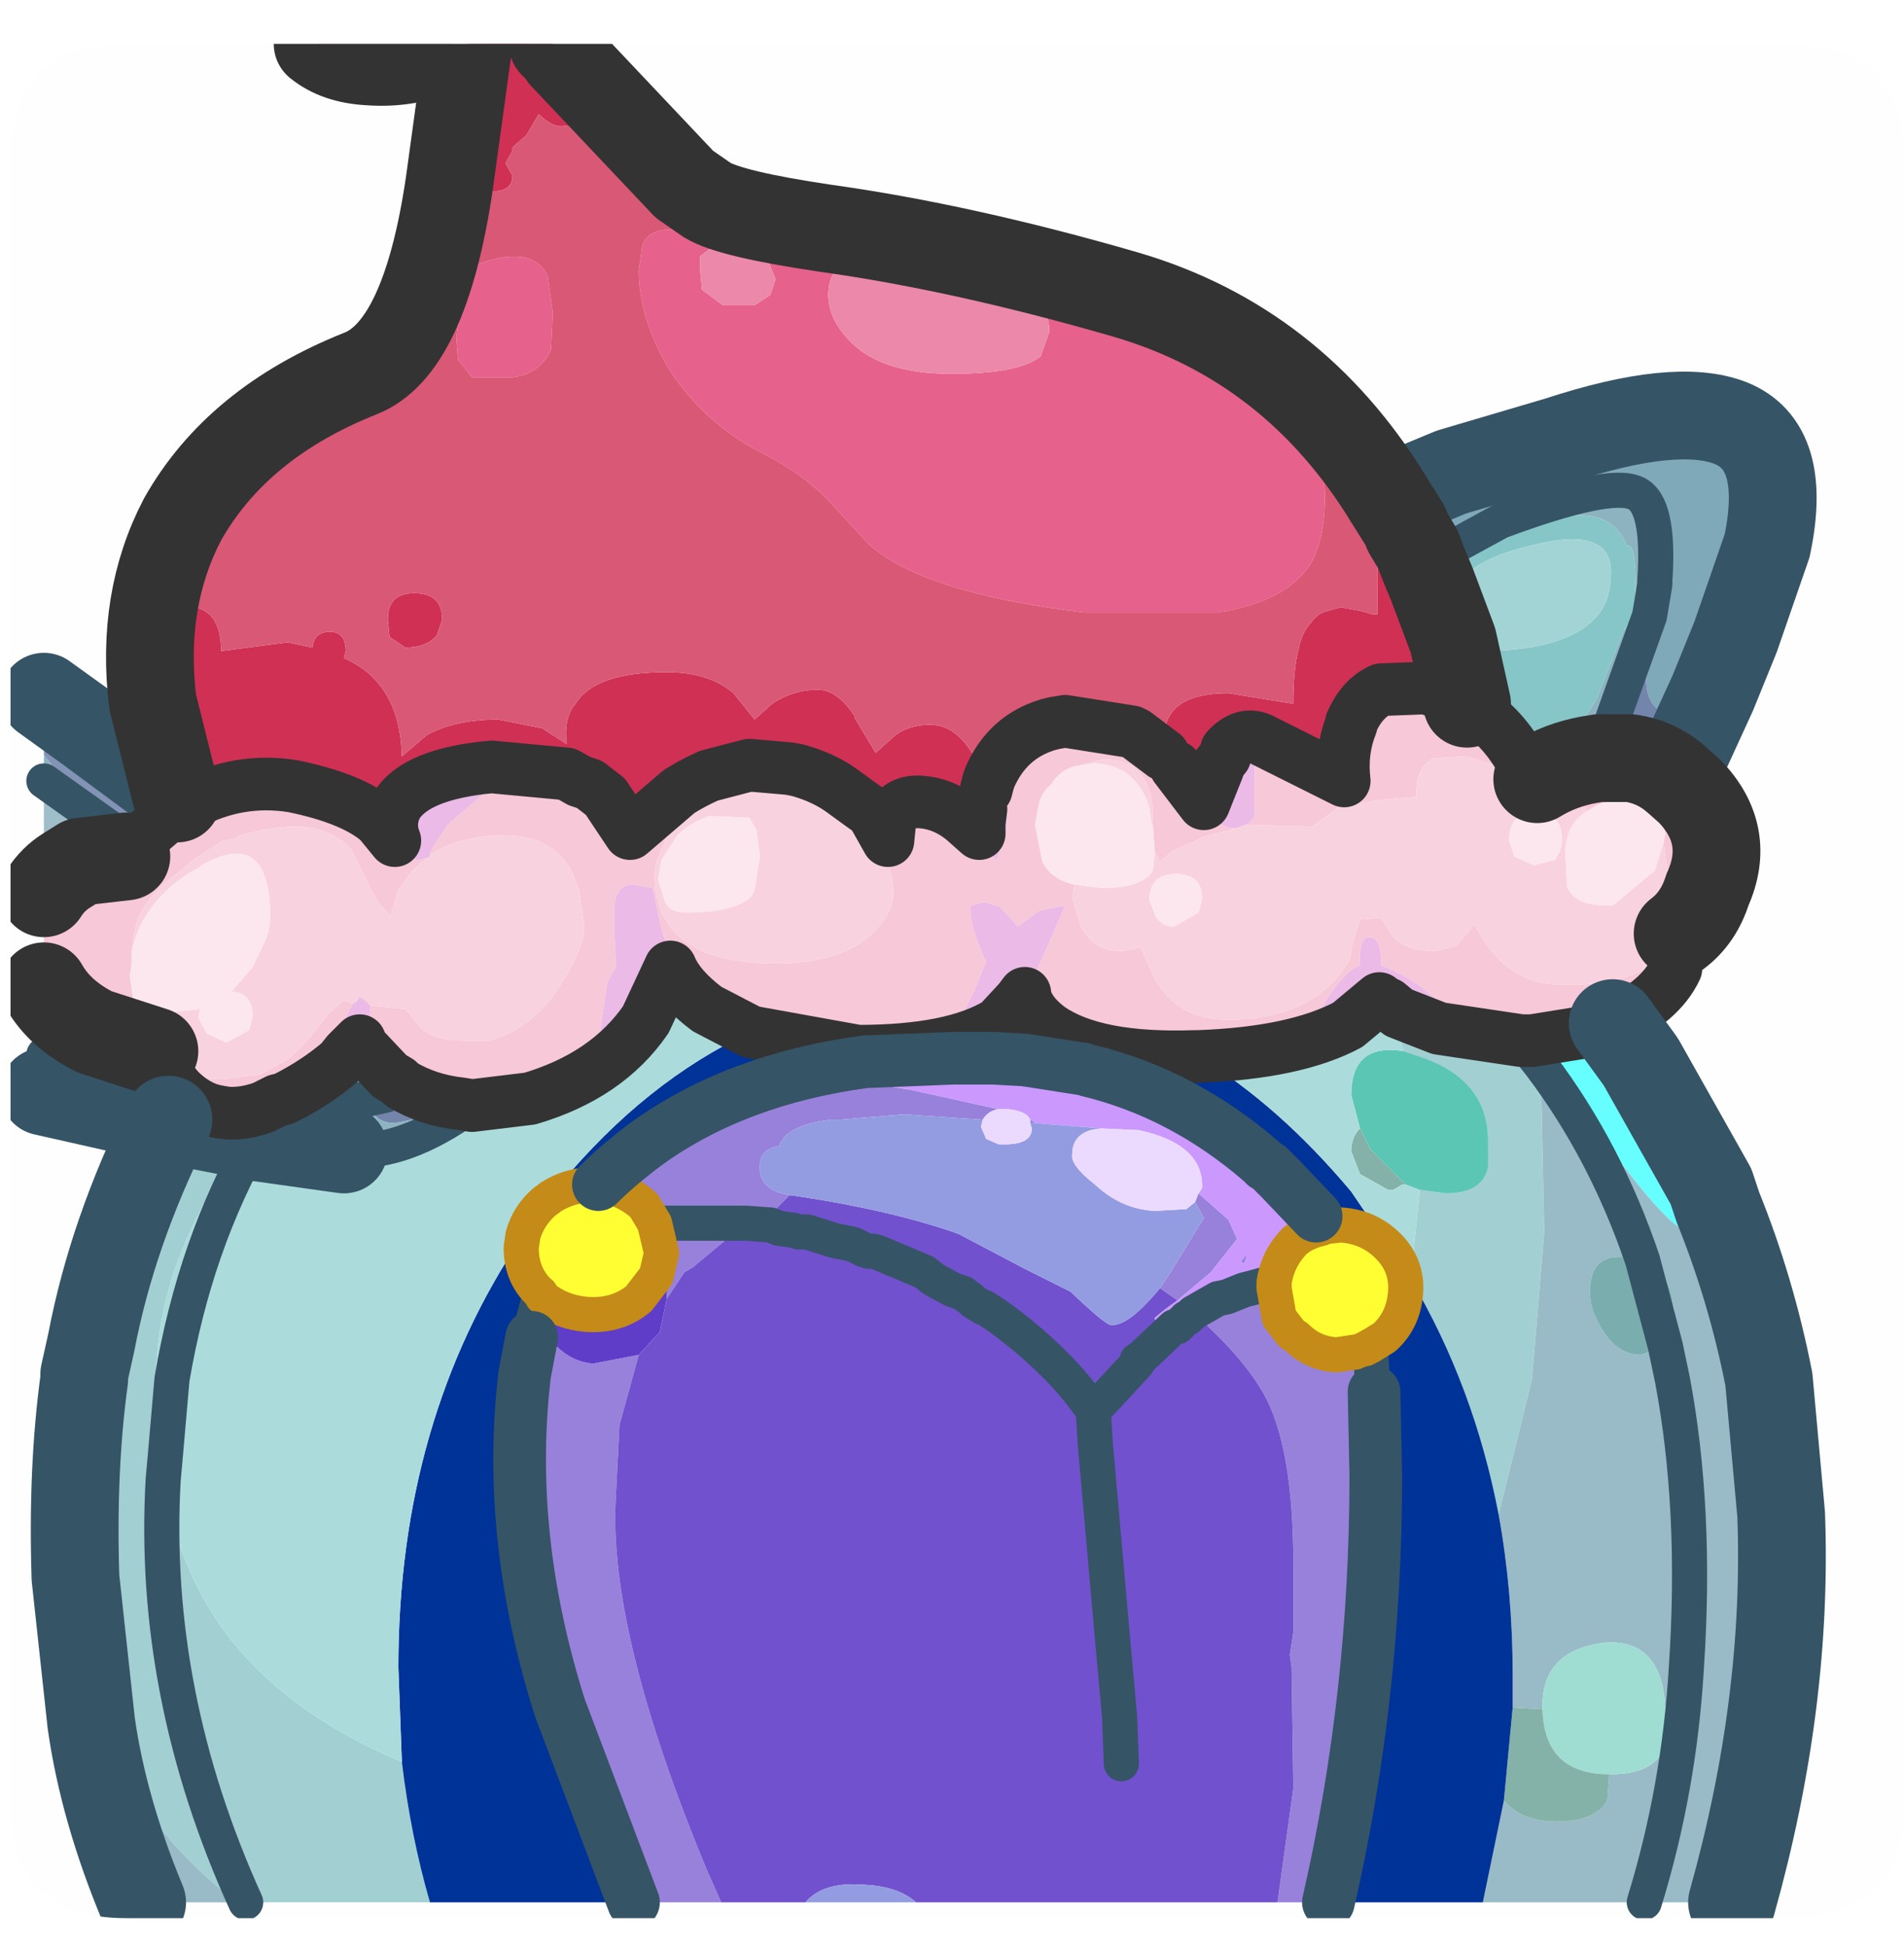 <?xml version="1.0" encoding="UTF-8" standalone="no"?>
<svg xmlns:ffdec="https://www.free-decompiler.com/flash" xmlns:xlink="http://www.w3.org/1999/xlink" ffdec:objectType="frame" height="55.45px" width="54.25px" xmlns="http://www.w3.org/2000/svg">
  <g transform="matrix(1.0, 0.0, 0.0, 1.0, 0.3, 1.25)">
    <clipPath id="clipPath0" transform="matrix(1.0, 0.0, 0.0, 1.0, 0.0, 0.0)">
      <path d="M50.5 0.0 Q53.95 0.0 53.95 3.3 L53.95 50.15 Q53.95 53.4 50.5 53.4 L3.3 53.4 Q0.0 53.4 0.0 50.15 L0.0 3.3 Q0.0 0.0 3.3 0.0 L50.5 0.0" fill="#000000" fill-rule="evenodd" stroke="none"/>
    </clipPath>
    <g clip-path="url(#clipPath0)">
      <use ffdec:characterId="2" height="55.45" transform="matrix(1.0, 0.0, 0.0, 1.0, -0.3, -1.25)" width="52.0" xlink:href="#shape1"/>
    </g>
    <use ffdec:characterId="3" height="53.4" transform="matrix(1.0, 0.0, 0.0, 1.0, 0.0, 0.0)" width="53.95" xlink:href="#shape2"/>
  </g>
  <defs>
    <g id="shape1" transform="matrix(1.0, 0.0, 0.0, 1.0, 0.3, 1.25)">
      <path d="M39.5 13.35 L39.75 13.15 Q41.25 11.85 41.45 12.7 L42.8 12.15 42.85 12.1 43.3 11.85 45.3 11.6 45.8 11.3 45.85 11.3 46.9 11.3 Q47.2 10.5 48.2 10.95 49.65 11.55 49.65 13.45 L49.3 16.3 49.15 16.9 48.5 18.5 47.45 19.1 Q46.6 19.1 46.6 18.05 L47.05 16.55 46.7 16.3 46.6 16.0 46.85 15.4 47.25 14.6 46.9 13.0 46.15 12.6 45.85 12.6 44.95 12.5 44.6 12.7 Q43.85 12.85 42.5 13.45 L40.9 14.0 40.6 13.85 40.5 13.9 40.1 14.4 39.8 13.9 39.75 13.75 39.5 13.35 M46.7 16.3 L46.85 15.4 46.7 16.3 M45.25 28.05 L45.65 27.9 46.45 29.0 48.45 32.55 46.35 29.55 45.25 28.05 M2.3 37.0 Q2.9 33.85 4.5 30.65 L5.0 30.75 2.65 35.85 2.3 37.0" fill="#7fa9b9" fill-rule="evenodd" stroke="none"/>
      <path d="M49.15 16.9 L49.3 16.3 49.65 13.45 Q49.65 11.55 48.2 10.95 47.2 10.5 46.9 11.3 L45.85 11.3 45.8 11.3 45.3 11.6 43.3 11.85 42.85 12.1 42.8 12.15 41.45 12.7 Q41.25 11.85 39.75 13.15 L39.5 13.35 39.25 12.95 41.05 12.2 44.1 11.3 Q47.45 10.2 49.0 10.8 50.65 11.45 50.05 14.3 L49.15 16.9 M40.1 14.4 L40.5 13.9 40.6 13.85 40.9 14.0 42.5 13.45 Q43.85 12.85 44.6 12.7 L44.95 12.5 45.85 12.6 46.15 12.6 46.9 13.0 47.25 14.6 46.85 15.4 46.85 15.3 Q47.0 13.1 46.3 12.8 45.55 12.45 42.45 13.6 L40.25 14.8 40.1 14.4 M46.7 16.3 L47.05 16.55 46.6 18.05 Q46.6 19.1 47.45 19.1 L48.5 18.5 47.4 20.9 Q46.85 20.45 46.15 20.35 L45.25 20.35 46.7 16.3 M10.8 29.4 L11.05 29.55 11.15 29.65 Q11.9 30.1 12.85 30.2 L12.3 30.5 12.25 30.5 11.7 30.6 10.95 30.75 Q10.6 30.75 10.4 30.55 L10.25 30.25 10.25 30.1 10.25 30.05 10.7 29.95 11.15 29.65 10.7 29.95 10.25 30.05 Q10.25 29.6 10.8 29.4" fill="#7386ac" fill-rule="evenodd" stroke="none"/>
      <path d="M40.25 14.8 L42.45 13.6 Q45.55 12.45 46.3 12.8 47.0 13.1 46.85 15.3 L46.85 15.4 46.6 16.0 46.7 16.3 45.25 20.35 44.95 20.4 Q44.15 20.55 43.5 20.95 L43.1 20.45 Q44.4 20.0 45.2 18.65 L45.95 16.75 46.3 16.2 46.3 15.45 Q46.3 14.3 46.1 14.3 L46.05 14.3 Q45.45 12.7 42.5 14.05 41.45 14.6 40.5 15.4 L40.25 14.8" fill="#8eb4c1" fill-rule="evenodd" stroke="none"/>
      <path d="M40.5 15.4 Q41.45 14.6 42.5 14.05 45.45 12.7 46.05 14.3 L46.1 14.3 Q46.3 14.3 46.3 15.45 L46.3 16.2 45.95 16.75 45.2 18.65 Q44.4 20.0 43.1 20.45 L42.95 20.25 Q42.4 19.35 41.5 18.8 L41.1 17.0 Q41.35 17.3 41.85 17.3 44.4 17.3 45.25 16.25 45.6 15.8 45.6 15.05 45.6 13.7 43.3 14.3 40.95 14.85 40.95 16.25 L40.95 16.6 40.5 15.4" fill="#87c7c9" fill-rule="evenodd" stroke="none"/>
      <path d="M41.1 17.0 L40.95 16.6 40.95 16.25 Q40.95 14.85 43.3 14.3 45.6 13.7 45.6 15.05 45.6 15.8 45.25 16.25 44.4 17.3 41.85 17.3 41.35 17.3 41.1 17.0" fill="#a3d5d6" fill-rule="evenodd" stroke="none"/>
      <path d="M39.8 13.9 L40.1 14.4 40.25 14.8 40.5 15.4 40.95 16.6 41.1 17.0 41.5 18.8 40.35 18.35 39.05 18.4 Q38.5 18.65 38.2 19.35 L38.2 19.4 Q37.9 20.15 38.0 21.0 L35.6 19.8 Q35.1 19.6 34.65 20.1 L34.6 20.3 34.4 20.55 34.4 20.65 34.0 21.65 33.2 20.6 33.15 20.6 32.85 20.35 32.85 20.25 32.85 19.8 32.85 19.7 32.95 19.3 Q33.25 18.5 34.7 18.5 L36.55 18.8 Q36.55 17.8 36.7 17.25 36.8 16.75 37.05 16.5 37.25 16.2 37.55 16.15 L37.9 16.05 38.45 16.15 38.8 16.25 38.95 16.25 38.95 14.9 Q39.05 13.55 39.25 14.0 L39.25 14.05 39.8 13.9 M27.8 21.25 L27.8 21.45 27.8 21.5 27.8 21.6 27.65 21.8 27.6 22.2 27.6 22.5 27.15 22.1 Q26.6 21.65 25.95 21.6 25.3 21.55 25.05 22.1 L25.05 22.2 25.0 22.7 24.55 21.9 24.2 21.65 23.65 21.25 Q23.15 20.9 22.45 20.7 L22.2 20.65 21.05 20.55 19.9 20.85 Q19.45 21.05 19.05 21.3 L17.65 22.5 16.95 21.45 16.5 21.1 16.2 21.0 15.85 20.8 13.7 20.6 Q11.55 20.8 11.0 21.7 10.75 22.2 10.95 22.7 L10.5 22.15 Q9.75 21.5 8.05 21.15 6.5 20.9 5.1 21.65 L4.9 21.75 4.85 21.8 4.85 21.7 4.75 21.5 4.7 21.35 4.05 18.75 4.55 18.75 4.6 18.55 4.5 18.55 4.2 18.4 Q4.05 18.3 4.05 18.05 L4.25 17.6 4.5 17.25 Q4.5 15.95 5.25 16.05 6.0 16.2 6.0 17.3 L7.9 17.05 8.6 17.2 Q8.65 16.75 9.1 16.75 9.55 16.75 9.55 17.3 L9.5 17.5 Q11.1 18.2 11.15 20.3 L11.85 19.7 Q12.65 19.25 13.9 19.25 L15.15 19.5 15.85 19.95 Q15.75 19.2 16.1 18.8 16.65 17.9 18.7 17.9 19.9 17.9 20.6 18.5 L21.2 19.25 21.7 18.8 Q22.3 18.4 23.0 18.4 23.55 18.4 24.05 19.15 L24.05 19.2 24.65 20.2 25.15 19.75 Q25.55 19.4 26.2 19.4 26.95 19.4 27.45 20.3 L27.7 20.9 27.8 21.25 M14.8 0.0 L15.4 0.7 Q16.2 1.6 16.2 1.95 L16.2 2.3 15.7 2.35 Q15.4 2.35 15.05 2.0 L14.7 2.6 14.3 2.95 14.3 3.05 14.1 3.4 14.3 3.75 Q14.3 4.2 13.75 4.2 L13.5 4.1 13.3 3.75 13.5 3.4 13.5 3.35 13.3 3.0 13.4 2.75 13.35 2.7 13.2 2.4 13.4 2.0 13.5 1.85 13.6 1.45 13.4 0.0 14.8 0.0 M12.3 16.4 L12.15 16.85 Q11.85 17.2 11.25 17.2 L10.8 16.9 10.75 16.4 Q10.75 15.65 11.5 15.65 12.3 15.65 12.3 16.4" fill="#d13054" fill-rule="evenodd" stroke="none"/>
      <path d="M43.1 20.45 L43.5 20.95 Q44.15 20.55 44.95 20.4 L45.25 20.35 46.15 20.35 Q46.85 20.45 47.4 20.9 L47.85 21.3 Q49.05 22.55 48.35 24.1 48.1 24.9 47.5 25.35 L47.45 26.35 Q47.0 27.3 45.65 27.9 L45.25 28.05 44.9 28.15 43.35 28.4 43.05 28.4 40.7 28.05 39.55 27.6 40.15 27.65 40.75 27.5 40.8 27.35 40.1 26.8 Q39.55 26.45 39.05 26.25 L39.05 26.15 Q39.05 25.45 38.7 25.45 38.5 25.45 38.45 25.9 L38.45 26.15 38.45 26.25 Q37.9 26.45 37.2 27.75 L37.25 27.9 37.3 28.0 37.5 28.05 38.2 27.5 38.7 26.9 38.75 26.9 39.2 27.35 39.0 27.2 38.1 27.95 Q36.6 28.75 33.85 28.85 L33.75 28.85 Q30.9 28.95 29.6 28.05 29.0 27.6 28.9 27.1 L28.95 27.05 29.35 26.15 30.05 24.55 29.3 24.7 28.7 25.15 28.2 24.6 27.75 24.45 27.35 24.55 27.35 24.7 Q27.35 25.1 27.7 25.95 L27.8 26.15 27.45 27.0 27.2 27.5 27.25 27.8 Q27.2 27.9 27.5 27.9 28.05 27.9 28.3 27.05 L28.35 26.9 28.45 27.05 28.75 27.25 28.15 27.9 Q26.85 28.7 24.15 28.7 L21.1 28.15 19.85 27.5 Q19.05 26.9 18.8 26.3 L18.1 27.8 Q17.0 29.4 14.8 30.05 L13.15 30.25 12.85 30.2 Q11.9 30.1 11.15 29.65 L11.05 29.55 10.8 29.4 9.95 28.5 10.15 28.15 10.2 28.0 10.25 27.6 10.25 27.4 11.25 27.5 11.7 28.05 Q12.1 28.4 12.95 28.4 L13.6 28.4 13.8 28.35 Q14.9 28.0 15.65 26.85 16.35 25.75 16.35 25.15 L16.2 24.1 16.0 23.6 Q15.45 22.55 14.05 22.55 L13.75 22.55 Q12.65 22.65 11.95 23.1 L12.0 22.95 12.45 22.25 13.5 21.35 Q13.1 20.5 12.15 21.0 11.25 21.5 11.25 22.4 L11.3 23.0 11.55 23.25 11.6 23.25 11.85 23.2 11.45 23.55 11.05 24.1 10.85 24.75 10.85 24.85 10.5 24.5 10.25 24.05 9.7 22.95 Q8.8 21.9 6.55 22.55 L6.4 22.65 6.05 22.7 5.2 23.25 4.85 23.55 Q4.1 24.1 3.8 24.6 3.5 25.05 3.45 25.9 L3.45 26.25 3.4 26.55 3.45 26.9 3.5 27.3 3.5 27.35 3.75 28.1 Q4.4 29.5 6.05 29.5 L7.15 29.35 7.95 28.9 8.45 28.4 9.1 27.6 9.5 27.25 9.75 27.35 9.5 27.85 9.25 28.6 Q9.25 28.75 9.55 28.75 L9.6 28.75 9.4 29.0 Q8.7 29.6 7.8 30.05 L7.6 30.1 7.2 30.3 Q5.8 30.8 4.8 29.8 L4.55 29.5 4.1 28.7 2.4 28.15 Q1.4 27.65 0.95 26.85 L0.95 24.2 Q1.2 23.8 1.6 23.55 L2.0 23.3 3.3 23.15 3.45 23.0 3.55 22.85 3.9 22.5 4.6 21.9 4.85 21.8 4.9 21.75 5.1 21.65 Q6.5 20.9 8.05 21.15 9.75 21.5 10.5 22.15 L10.95 22.7 Q10.75 22.2 11.0 21.7 11.55 20.8 13.7 20.6 L15.85 20.8 16.2 21.0 16.5 21.1 16.95 21.45 17.65 22.5 19.05 21.3 Q19.45 21.05 19.9 20.85 L21.05 20.55 22.2 20.65 22.45 20.7 Q23.15 20.9 23.65 21.25 L24.2 21.65 24.55 21.9 25.0 22.7 25.05 22.2 25.05 22.1 Q25.3 21.55 25.95 21.6 26.6 21.65 27.15 22.1 L27.6 22.5 27.6 22.2 27.65 21.8 27.8 21.6 27.8 23.0 28.1 23.25 28.4 22.2 28.35 21.6 28.1 21.25 27.8 21.5 27.8 21.45 27.8 21.25 27.85 21.05 27.9 20.9 Q28.4 19.75 29.55 19.4 L29.75 19.35 30.05 19.3 31.95 19.6 32.05 19.65 32.85 20.25 32.85 20.35 33.15 20.6 33.2 20.6 34.0 21.65 34.4 20.65 34.4 20.55 34.6 20.3 34.65 20.1 Q35.1 19.6 35.6 19.8 L38.0 21.0 Q37.9 20.15 38.2 19.4 L38.2 19.35 Q38.5 18.65 39.05 18.4 L40.35 18.35 41.5 18.8 Q42.4 19.35 42.95 20.25 L43.1 20.45 M46.45 21.55 Q46.25 21.3 46.0 21.3 L45.5 21.4 45.5 21.6 Q45.2 21.65 44.95 21.85 L44.85 21.75 44.7 21.7 43.05 21.7 Q43.0 20.95 42.45 20.6 L41.5 20.3 40.55 20.35 Q40.05 20.6 40.05 21.35 L40.05 21.45 38.95 21.55 38.35 21.65 38.15 21.65 37.9 21.7 37.1 22.3 35.35 22.25 35.2 22.25 35.3 22.2 35.45 22.0 35.45 20.3 35.35 20.3 35.0 20.4 34.6 20.75 34.45 20.8 34.1 21.5 34.3 22.05 Q34.45 22.3 34.85 22.35 L34.75 22.4 34.15 22.55 34.1 22.55 33.1 23.0 32.75 23.3 32.6 23.0 32.55 22.25 32.5 22.2 32.55 22.15 32.55 21.8 Q32.4 20.3 31.05 20.4 L30.5 20.55 Q30.05 20.6 29.75 20.95 L29.65 21.1 Q29.4 21.3 29.3 21.65 L29.2 22.2 29.2 22.3 29.4 23.3 Q29.65 23.8 30.3 23.95 L30.25 24.35 30.5 25.15 Q30.85 25.85 31.65 25.85 L32.2 25.75 32.45 26.3 Q33.05 27.8 34.7 27.8 37.15 27.8 38.15 26.1 L38.25 25.6 38.45 24.95 39.05 24.9 39.4 25.45 Q39.7 25.8 40.45 25.85 L40.6 25.85 41.2 25.7 41.7 25.1 41.8 25.25 Q42.65 26.8 44.15 26.8 L44.3 26.8 44.8 26.8 Q46.7 26.65 47.2 25.75 L47.3 25.35 47.35 24.55 47.1 22.75 47.15 22.5 46.95 21.8 Q46.8 21.6 46.45 21.55 M23.25 21.7 L21.75 21.35 Q20.4 21.25 19.45 21.8 18.9 22.15 18.65 22.7 L18.4 23.3 18.35 23.65 Q18.35 26.2 21.8 26.2 23.7 26.2 24.6 25.3 25.15 24.75 25.15 24.2 25.15 23.0 24.05 22.2 L23.25 21.7 M12.6 0.0 Q11.5 0.6 10.2 0.5 9.3 0.45 8.75 0.0 L12.6 0.0 M17.75 23.95 Q17.25 23.95 17.2 24.6 L17.2 25.2 17.25 26.2 17.25 26.3 17.0 26.75 16.8 28.15 16.85 28.3 17.1 28.4 Q17.5 28.4 17.8 27.4 L17.85 27.05 17.95 27.15 18.5 26.55 18.8 26.0 18.55 25.25 18.3 24.05 17.75 23.95" fill="#f8c9d8" fill-rule="evenodd" stroke="none"/>
      <path d="M45.5 21.6 L45.5 21.4 46.0 21.3 Q46.25 21.3 46.45 21.55 L45.75 21.55 45.5 21.6 M47.1 22.75 L47.35 24.55 47.3 25.35 47.2 25.75 Q46.7 26.65 44.8 26.8 L44.3 26.8 44.15 26.8 Q42.65 26.8 41.8 25.25 L41.7 25.1 41.2 25.7 40.6 25.85 40.45 25.85 Q39.7 25.8 39.4 25.45 L39.05 24.9 38.45 24.95 38.25 25.6 38.15 26.1 Q37.15 27.8 34.7 27.8 33.05 27.8 32.45 26.3 L32.2 25.75 31.65 25.85 Q30.85 25.85 30.5 25.15 L30.25 24.35 30.3 23.95 31.1 24.05 Q32.25 24.05 32.55 23.55 L32.6 23.05 32.6 23.0 32.75 23.3 33.1 23.0 34.1 22.55 34.15 22.55 34.75 22.4 34.85 22.35 34.9 22.35 35.2 22.25 35.35 22.25 37.1 22.3 37.9 21.7 38.15 21.65 38.35 21.65 38.95 21.55 40.05 21.45 40.05 21.35 Q40.05 20.6 40.55 20.35 L41.5 20.3 42.45 20.6 Q43.0 20.95 43.05 21.7 L44.7 21.7 44.85 21.75 44.95 21.85 Q44.3 22.2 44.3 23.1 L44.35 24.0 Q44.55 24.55 45.5 24.55 L45.65 24.55 46.85 23.55 47.1 22.75 M30.5 20.55 L31.05 20.4 Q32.4 20.3 32.55 21.8 L32.55 22.15 32.5 22.2 32.5 22.15 32.45 21.75 Q32.05 20.55 30.9 20.5 L30.5 20.55 M9.75 27.35 L9.5 27.25 9.1 27.6 8.45 28.4 7.95 28.9 7.15 29.35 6.05 29.5 Q4.4 29.5 3.75 28.1 L3.5 27.35 4.45 27.6 5.4 27.5 5.35 27.75 5.6 28.2 6.15 28.45 6.8 28.1 6.9 27.7 Q6.9 27.05 6.3 27.0 L6.9 26.3 7.3 25.45 7.35 25.3 7.4 24.9 Q7.4 22.3 5.45 23.4 L5.4 23.45 5.05 23.65 Q3.7 24.55 3.45 25.9 3.5 25.05 3.8 24.6 4.1 24.1 4.85 23.55 L5.2 23.25 6.05 22.7 6.4 22.65 6.55 22.55 Q8.8 21.9 9.7 22.95 L10.25 24.05 10.5 24.5 10.85 24.85 10.85 24.75 11.05 24.1 11.45 23.55 11.85 23.2 11.95 23.15 11.95 23.1 Q12.65 22.65 13.75 22.55 L14.05 22.55 Q15.45 22.55 16.0 23.6 L16.2 24.1 16.35 25.15 Q16.35 25.75 15.65 26.85 14.9 28.0 13.8 28.35 L13.6 28.4 12.95 28.4 Q12.1 28.4 11.7 28.05 L11.25 27.5 10.25 27.4 10.15 27.3 10.1 27.25 9.95 27.15 9.85 27.3 9.75 27.35 M42.85 23.15 L43.4 23.4 44.0 23.25 44.15 23.0 44.2 22.75 44.2 22.65 Q44.2 21.9 43.45 21.9 42.7 21.9 42.7 22.7 L42.85 23.15 M21.05 22.05 L19.9 22.0 Q19.35 22.2 19.0 22.55 L18.55 23.25 18.45 23.8 18.65 24.45 Q18.8 24.75 19.25 24.75 20.6 24.75 21.1 24.3 L21.2 24.1 21.35 23.15 21.25 22.4 21.05 22.05 M23.25 21.7 L24.05 22.2 Q25.15 23.0 25.15 24.2 25.15 24.75 24.6 25.3 23.7 26.2 21.8 26.2 18.35 26.2 18.35 23.65 L18.4 23.3 18.65 22.7 Q18.9 22.15 19.45 21.8 20.4 21.25 21.75 21.35 L23.25 21.7 M33.2 23.65 Q32.45 23.65 32.45 24.4 L32.65 24.9 Q32.85 25.15 33.15 25.15 L33.85 24.75 33.95 24.35 Q33.95 23.65 33.2 23.65" fill="#fad3e0" fill-rule="evenodd" stroke="none"/>
      <path d="M45.5 21.6 L45.75 21.55 46.45 21.55 Q46.8 21.6 46.95 21.8 L47.15 22.5 47.1 22.75 46.85 23.55 45.65 24.55 45.5 24.55 Q44.55 24.55 44.35 24.0 L44.3 23.1 Q44.3 22.2 44.95 21.85 45.2 21.65 45.5 21.6 M30.3 23.95 Q29.65 23.8 29.4 23.3 L29.2 22.3 29.2 22.2 29.3 21.65 Q29.4 21.3 29.65 21.1 L29.75 20.95 Q30.05 20.6 30.5 20.55 L30.9 20.5 Q32.05 20.55 32.45 21.75 L32.5 22.15 32.5 22.2 32.55 22.25 32.6 23.0 32.6 23.05 32.55 23.55 Q32.25 24.05 31.1 24.05 L30.3 23.95 M3.5 27.35 L3.5 27.3 3.45 26.9 3.4 26.55 3.45 26.25 3.45 25.9 Q3.7 24.55 5.05 23.65 L5.4 23.45 5.45 23.4 Q7.4 22.3 7.4 24.9 L7.35 25.3 7.3 25.45 6.9 26.3 6.3 27.0 Q6.9 27.05 6.9 27.7 L6.8 28.1 6.15 28.45 5.6 28.2 5.35 27.75 5.4 27.5 4.45 27.6 3.5 27.35 M42.85 23.15 L42.7 22.7 Q42.7 21.9 43.45 21.9 44.2 21.9 44.2 22.65 L44.2 22.75 44.15 23.0 44.0 23.25 43.4 23.4 42.85 23.15 M21.05 22.05 L21.25 22.4 21.35 23.15 21.2 24.1 21.1 24.3 Q20.6 24.75 19.25 24.75 18.8 24.75 18.65 24.45 L18.45 23.8 18.55 23.25 19.0 22.55 Q19.35 22.2 19.9 22.0 L21.05 22.05 M33.2 23.65 Q33.95 23.65 33.95 24.35 L33.85 24.75 33.15 25.15 Q32.85 25.15 32.65 24.9 L32.45 24.4 Q32.45 23.65 33.2 23.65" fill="#fde8ef" fill-rule="evenodd" stroke="none"/>
      <path d="M34.85 22.35 Q34.45 22.3 34.3 22.05 L34.1 21.5 34.45 20.8 34.6 20.75 35.0 20.4 35.35 20.3 35.45 20.3 35.45 22.0 35.3 22.2 35.2 22.25 34.9 22.35 34.85 22.35 M27.8 21.5 L28.1 21.25 28.35 21.6 28.4 22.2 28.1 23.25 27.8 23.0 27.8 21.6 27.8 21.5 M9.6 28.75 L9.55 28.75 Q9.25 28.75 9.25 28.6 L9.5 27.85 9.75 27.35 9.85 27.3 9.95 27.15 10.1 27.25 10.15 27.3 10.25 27.4 10.25 27.6 10.2 28.0 10.15 28.15 9.95 28.5 9.6 28.75 9.95 28.4 9.95 28.5 9.95 28.4 9.6 28.75 M11.85 23.2 L11.6 23.25 11.55 23.25 11.3 23.0 11.25 22.4 Q11.25 21.5 12.15 21.0 13.1 20.5 13.5 21.35 L12.45 22.25 12.0 22.95 11.95 23.1 11.95 23.15 11.85 23.2 M28.75 27.25 L28.45 27.05 28.35 26.9 28.3 27.05 Q28.05 27.9 27.5 27.9 27.2 27.9 27.25 27.8 L27.2 27.5 27.45 27.0 27.8 26.15 27.7 25.95 Q27.35 25.1 27.35 24.7 L27.35 24.55 27.75 24.45 28.2 24.6 28.7 25.15 29.3 24.7 30.05 24.55 29.35 26.15 28.95 27.05 28.9 27.1 28.9 27.05 28.75 27.25 28.9 27.05 28.9 27.1 28.85 27.3 28.75 27.25 M39.2 27.35 L38.75 26.9 38.7 26.9 38.2 27.5 37.5 28.05 37.3 28.0 37.25 27.9 37.2 27.75 Q37.9 26.45 38.45 26.25 L38.45 26.15 38.45 25.9 Q38.5 25.45 38.7 25.45 39.05 25.45 39.05 26.15 L39.05 26.25 Q39.55 26.45 40.1 26.8 L40.8 27.35 40.75 27.5 40.15 27.65 39.55 27.6 39.25 27.4 39.25 27.35 39.2 27.35 M17.75 23.95 L18.3 24.05 18.55 25.25 18.8 26.0 18.5 26.55 17.95 27.15 17.85 27.05 17.8 27.4 Q17.5 28.4 17.1 28.4 L16.85 28.3 16.8 28.15 17.0 26.75 17.25 26.3 17.25 26.2 17.2 25.2 17.2 24.6 Q17.25 23.95 17.75 23.95 M39.25 27.35 L39.55 27.6 39.25 27.35" fill="#ecbbe7" fill-rule="evenodd" stroke="none"/>
      <path d="M43.35 28.4 L44.9 28.15 45.25 28.05 46.35 29.55 48.45 32.55 48.65 33.15 Q48.65 33.85 47.85 33.85 47.25 33.85 44.95 30.6 L43.55 28.7 43.5 28.65 43.35 28.4" fill="#66ffff" fill-rule="evenodd" stroke="none"/>
      <path d="M39.55 27.6 L40.7 28.05 43.05 28.4 43.35 28.4 43.5 28.65 43.55 28.7 43.6 29.1 43.05 28.4 43.6 29.1 43.7 33.85 43.35 38.05 42.4 41.9 Q41.7 38.25 39.9 35.2 L40.15 32.65 40.9 32.75 Q41.95 32.75 42.1 32.0 L42.1 31.25 Q42.1 29.5 40.15 28.85 L39.7 28.7 39.25 27.4 39.55 27.6 M11.95 52.95 L6.7 52.95 6.45 52.95 Q4.45 51.4 3.7 49.9 2.9 48.3 2.3 45.75 L1.85 43.7 Q1.75 40.6 2.1 38.05 L2.1 37.9 2.3 37.0 2.65 35.85 5.0 30.75 6.8 31.1 Q4.15 34.55 4.15 38.05 L4.15 38.1 4.35 40.9 Q4.75 43.25 5.9 44.95 7.6 47.45 11.15 48.95 11.4 51.05 11.95 52.95 M6.7 52.95 Q4.0 47.0 4.35 40.9 4.0 47.0 6.7 52.95" fill="#a3d0d3" fill-rule="evenodd" stroke="none"/>
      <path d="M48.65 33.15 Q49.6 35.5 50.1 38.05 L50.45 41.9 Q50.65 47.25 49.05 52.95 L46.55 52.95 41.95 52.95 42.55 50.05 Q43.05 50.65 44.05 50.65 45.15 50.65 45.5 50.05 L45.55 49.35 45.55 49.3 45.6 49.3 Q46.85 49.3 47.15 48.5 L47.15 47.65 Q47.15 45.45 45.45 45.55 43.65 45.75 43.65 47.35 L43.65 47.45 42.8 47.4 42.8 46.45 Q42.8 44.1 42.4 41.9 L43.35 38.05 43.7 33.85 43.6 29.1 43.55 28.7 44.95 30.6 Q47.25 33.85 47.85 33.85 48.65 33.85 48.65 33.15 M6.45 52.95 L3.75 52.95 Q2.65 50.3 2.3 47.85 L1.85 43.7 2.3 45.75 Q2.9 48.3 3.7 49.9 4.45 51.4 6.45 52.95 M46.5 34.65 Q45.45 31.55 43.6 29.1 45.45 31.55 46.5 34.65 L46.25 34.6 Q45.0 34.35 45.0 35.55 45.0 36.05 45.3 36.55 45.75 37.35 46.45 37.35 L47.15 37.1 47.4 36.85 47.4 36.3 Q47.4 35.0 46.5 34.65 M46.55 52.95 Q47.55 49.7 47.75 46.25 48.05 41.75 47.35 38.05 L47.15 37.1 47.35 38.05 Q48.05 41.75 47.75 46.25 47.55 49.7 46.55 52.95" fill="#99bcc8" fill-rule="evenodd" stroke="none"/>
      <path d="M46.5 34.65 Q47.4 35.0 47.4 36.3 L47.4 36.85 47.15 37.1 46.45 37.35 Q45.75 37.35 45.3 36.55 45.0 36.05 45.0 35.55 45.0 34.35 46.25 34.6 L46.5 34.65 47.15 37.1 46.5 34.65" fill="#7aafaf" fill-rule="evenodd" stroke="none"/>
      <path d="M39.7 28.7 L40.15 28.85 Q42.1 29.5 42.1 31.25 L42.1 32.0 Q41.95 32.75 40.9 32.75 L40.15 32.65 39.75 32.5 38.75 31.5 38.45 30.9 38.2 29.95 Q38.2 28.45 39.7 28.7" fill="#5cc7b5" fill-rule="evenodd" stroke="none"/>
      <path d="M48.45 32.55 L48.65 33.1 48.65 33.15 48.45 32.55" fill="#00ffff" fill-rule="evenodd" stroke="none"/>
      <path d="M3.45 23.0 L3.3 23.15 2.0 23.3 1.6 23.55 Q1.85 22.65 3.45 23.0 M45.55 49.3 Q43.7 49.3 43.65 47.45 L43.65 47.35 Q43.65 45.75 45.45 45.55 47.15 45.45 47.15 47.65 L47.15 48.5 Q46.85 49.3 45.6 49.3 L45.55 49.3" fill="#a0ded3" fill-rule="evenodd" stroke="none"/>
      <path d="M7.6 30.1 L7.8 30.05 Q8.7 29.6 9.4 29.0 L9.6 28.75 9.95 28.5 10.8 29.4 Q10.25 29.6 10.25 30.05 L10.25 30.1 10.25 30.25 9.7 30.15 8.9 30.35 7.65 30.1 7.6 30.1 M38.45 30.9 L38.75 31.5 39.75 32.5 39.65 32.5 39.4 32.65 39.25 32.65 38.45 32.2 38.2 31.55 Q38.2 31.15 38.45 30.9 M43.65 47.45 Q43.7 49.3 45.55 49.3 L45.55 49.35 45.5 50.05 Q45.15 50.65 44.05 50.65 43.05 50.65 42.55 50.05 L42.8 47.4 43.65 47.45 M7.8 30.05 L9.65 30.1 9.75 30.1 10.25 30.05 9.75 30.1 9.65 30.1 7.8 30.05" fill="#86b3a9" fill-rule="evenodd" stroke="none"/>
      <path d="M21.1 28.15 L24.15 28.7 Q26.85 28.7 28.15 27.9 L28.75 27.25 28.85 27.3 28.9 27.1 Q29.0 27.6 29.6 28.05 30.9 28.95 33.75 28.85 L33.85 28.85 Q36.15 30.25 38.2 32.7 L39.9 35.2 Q41.7 38.25 42.4 41.9 42.8 44.1 42.8 46.45 L42.8 47.4 42.55 50.05 41.95 52.95 37.55 52.95 Q38.9 47.05 38.9 40.8 L38.85 38.4 38.85 38.35 38.8 38.15 38.75 37.1 39.15 36.85 Q39.7 36.35 39.75 35.55 39.8 34.8 39.25 34.25 38.7 33.7 37.9 33.65 L37.45 33.7 37.35 33.65 37.35 33.6 37.35 33.55 37.25 33.45 37.2 33.4 36.2 32.35 35.85 32.0 35.75 31.95 35.65 31.85 Q33.4 29.9 30.7 29.25 L30.55 29.2 30.5 29.2 27.8 28.7 27.0 28.75 27.0 28.8 25.85 28.8 24.35 29.0 Q20.65 29.5 18.1 31.35 17.3 31.95 16.75 32.5 L16.65 32.5 Q15.95 32.5 15.4 32.85 L15.65 32.5 Q18.1 29.55 21.1 28.15 M17.75 52.95 L11.95 52.95 Q11.4 51.05 11.15 48.95 L11.05 46.25 Q11.05 39.2 14.6 33.95 L14.55 34.3 Q14.55 35.1 15.1 35.6 L14.9 36.35 14.85 36.7 14.85 36.85 14.65 37.9 Q14.1 42.5 15.65 47.4 L17.75 52.95" fill="#003399" fill-rule="evenodd" stroke="none"/>
      <path d="M28.95 7.0 Q30.45 7.0 31.9 7.5 33.45 8.05 33.5 8.5 34.7 8.85 34.7 9.2 L34.7 9.25 34.75 9.25 Q35.95 9.25 36.8 10.9 37.45 12.15 37.45 12.85 37.45 14.1 37.05 14.8 36.35 15.9 34.4 16.2 L30.6 16.2 Q26.0 15.65 24.45 14.25 L23.25 12.95 Q22.5 12.2 21.4 11.65 19.75 10.8 18.75 9.25 17.9 7.8 17.9 6.45 L18.0 5.75 Q18.2 5.2 19.1 5.3 L22.95 5.3 25.15 5.9 Q23.3 5.9 23.3 7.15 23.3 7.8 23.85 8.4 24.75 9.4 26.8 9.4 28.75 9.4 29.35 8.9 L29.6 8.2 Q29.6 7.5 28.95 7.0 M21.65 7.15 L21.8 6.7 21.55 6.1 Q21.1 5.6 20.05 5.75 L19.65 6.05 19.65 6.45 19.7 7.0 20.3 7.45 21.2 7.45 21.65 7.15 M12.7 8.35 L12.85 7.35 Q13.0 6.5 13.25 6.3 14.85 5.7 15.3 6.6 L15.45 7.65 15.4 8.7 Q15.1 9.4 14.3 9.5 L13.15 9.5 12.75 9.0 12.7 8.35" fill="#e7618c" fill-rule="evenodd" stroke="none"/>
      <path d="M39.5 13.35 L39.75 13.75 39.8 13.9 39.25 14.05 39.25 14.0 Q39.05 13.55 38.95 14.9 L38.95 16.25 38.8 16.25 38.45 16.15 37.9 16.05 37.55 16.15 Q37.25 16.2 37.05 16.5 36.8 16.75 36.7 17.25 36.55 17.8 36.55 18.8 L34.7 18.5 Q33.25 18.5 32.95 19.3 L32.85 19.7 32.85 19.8 32.85 20.25 32.05 19.65 31.95 19.6 30.05 19.3 29.75 19.35 29.55 19.4 Q28.4 19.75 27.9 20.9 L27.85 21.05 27.8 21.25 27.7 20.9 27.45 20.3 Q26.95 19.4 26.2 19.4 25.55 19.4 25.15 19.75 L24.65 20.2 24.05 19.2 24.05 19.15 Q23.55 18.4 23.0 18.4 22.3 18.4 21.7 18.8 L21.2 19.25 20.6 18.5 Q19.9 17.9 18.7 17.9 16.65 17.9 16.1 18.8 15.75 19.2 15.85 19.95 L15.15 19.5 13.9 19.25 Q12.65 19.25 11.85 19.7 L11.15 20.3 Q11.1 18.2 9.5 17.5 L9.55 17.3 Q9.55 16.75 9.1 16.75 8.65 16.75 8.6 17.2 L7.9 17.05 6.0 17.3 Q6.0 16.2 5.25 16.05 4.5 15.95 4.5 17.25 L4.25 17.6 4.05 18.05 Q4.05 18.3 4.2 18.4 L4.5 18.55 4.6 18.55 4.55 18.75 4.05 18.75 Q3.7 15.85 4.9 13.55 6.45 10.8 9.95 9.4 11.8 8.7 12.5 4.0 L13.05 0.0 13.4 0.0 13.6 1.45 13.5 1.85 13.4 2.0 13.2 2.4 13.35 2.7 13.4 2.75 13.3 3.0 13.5 3.35 13.5 3.4 13.3 3.75 13.5 4.1 13.75 4.2 Q14.3 4.2 14.3 3.75 L14.1 3.4 14.3 3.05 14.3 2.95 14.7 2.6 15.05 2.0 Q15.4 2.35 15.7 2.35 L16.2 2.3 16.2 1.95 Q16.2 1.6 15.4 0.7 L14.8 0.0 15.45 0.0 15.7 0.25 15.75 0.35 19.2 4.0 19.85 4.45 Q20.5 4.85 23.2 5.25 27.15 5.8 31.8 7.15 36.55 8.55 39.25 12.95 L39.5 13.35 M25.15 5.9 L22.95 5.3 19.1 5.3 Q18.2 5.2 18.0 5.75 L17.9 6.45 Q17.9 7.8 18.75 9.25 19.75 10.8 21.4 11.65 22.5 12.2 23.25 12.95 L24.45 14.25 Q26.0 15.65 30.6 16.2 L34.4 16.2 Q36.35 15.9 37.05 14.8 37.45 14.1 37.45 12.85 37.45 12.15 36.8 10.9 35.95 9.25 34.75 9.25 L34.7 9.25 34.7 9.2 Q34.7 8.85 33.5 8.5 33.45 8.05 31.9 7.5 30.45 7.0 28.95 7.0 28.15 6.45 26.45 6.1 L25.15 5.9 M12.7 8.35 L12.75 9.0 13.15 9.5 14.3 9.5 Q15.1 9.4 15.4 8.7 L15.45 7.65 15.3 6.6 Q14.85 5.7 13.25 6.3 13.0 6.5 12.85 7.35 L12.7 8.35 M12.3 16.4 Q12.3 15.65 11.5 15.65 10.75 15.65 10.75 16.4 L10.8 16.9 11.25 17.2 Q11.85 17.2 12.15 16.85 L12.3 16.4" fill="#da5875" fill-rule="evenodd" stroke="none"/>
      <path d="M28.95 7.0 Q29.6 7.5 29.6 8.2 L29.35 8.9 Q28.75 9.4 26.8 9.4 24.75 9.4 23.85 8.4 23.3 7.8 23.3 7.15 23.3 5.9 25.15 5.9 L26.45 6.1 Q28.15 6.45 28.95 7.0 M21.65 7.15 L21.2 7.45 20.3 7.45 19.7 7.0 19.65 6.45 19.65 6.05 20.05 5.75 Q21.1 5.6 21.55 6.1 L21.8 6.7 21.65 7.15" fill="#ed89aa" fill-rule="evenodd" stroke="none"/>
      <path d="M3.9 22.5 L3.55 22.85 0.95 21.0 0.95 20.25 Q2.4 22.2 3.3 22.2 L3.45 22.2 3.9 22.5 M4.55 29.5 L4.8 29.8 Q5.8 30.8 7.2 30.3 L7.6 30.1 7.65 30.1 8.9 30.35 9.7 30.15 10.25 30.25 10.4 30.55 Q10.6 30.75 10.95 30.75 L11.7 30.6 12.25 30.5 12.3 30.5 12.85 30.2 13.15 30.25 12.85 30.45 Q11.0 31.7 9.5 31.5 L7.0 31.15 6.8 31.1 5.0 30.75 4.5 30.65 0.95 29.85 0.95 28.8 4.55 29.5 M4.7 21.35 L4.75 21.5 4.85 21.7 3.8 21.4 2.25 19.7 0.95 18.95 0.95 18.6 2.2 19.5 4.7 21.35" fill="#8fb5c2" fill-rule="evenodd" stroke="none"/>
      <path d="M4.85 21.8 L4.6 21.9 3.9 22.5 3.45 22.2 3.3 22.2 Q2.4 22.2 0.95 20.25 L0.95 18.95 2.25 19.7 3.8 21.4 4.85 21.7 4.85 21.8" fill="#8394b6" fill-rule="evenodd" stroke="none"/>
      <path d="M3.55 22.85 L3.45 23.0 Q1.85 22.65 1.6 23.55 1.2 23.8 0.95 24.2 L0.95 21.0 3.55 22.85 M0.95 26.85 Q1.4 27.65 2.4 28.15 L4.1 28.7 4.55 29.5 0.95 28.8 0.95 26.85" fill="#a0bfcb" fill-rule="evenodd" stroke="none"/>
      <path d="M13.15 30.25 L14.8 30.05 Q17.0 29.4 18.1 27.8 L18.8 26.3 Q19.05 26.9 19.85 27.5 L21.1 28.15 Q18.1 29.55 15.65 32.5 L15.4 32.85 15.2 33.0 Q14.75 33.4 14.6 33.95 11.05 39.2 11.05 46.25 L11.15 48.95 Q7.6 47.45 5.9 44.95 4.75 43.25 4.35 40.9 L4.4 40.35 4.6 38.05 Q5.25 34.2 7.0 31.15 5.25 34.2 4.6 38.05 L4.4 40.35 4.35 40.9 4.15 38.1 4.15 38.05 Q4.15 34.55 6.8 31.1 L7.0 31.15 9.5 31.5 Q11.0 31.7 12.85 30.45 L13.15 30.25 M33.85 28.85 Q36.6 28.75 38.1 27.95 L39.0 27.2 39.2 27.35 39.25 27.35 39.25 27.4 39.7 28.7 Q38.2 28.45 38.2 29.95 L38.45 30.9 Q38.2 31.15 38.2 31.55 L38.45 32.2 39.25 32.65 39.4 32.65 39.65 32.5 39.75 32.5 40.15 32.65 39.9 35.2 38.2 32.7 Q36.15 30.25 33.85 28.85" fill="#acdddc" fill-rule="evenodd" stroke="none"/>
      <path d="M37.55 52.95 L36.1 52.95 36.3 51.5 36.55 49.7 36.5 46.25 36.45 45.9 36.55 45.25 36.55 44.7 36.55 44.5 36.55 43.3 Q36.55 39.95 35.7 38.45 35.1 37.4 33.75 36.2 L34.35 35.95 34.45 36.0 35.0 35.6 35.35 35.45 35.7 35.2 35.9 35.3 36.0 35.3 36.0 35.45 36.15 36.3 36.05 36.6 36.2 37.2 Q36.3 36.85 36.65 36.85 37.1 37.3 37.75 37.35 38.7 37.9 38.8 38.45 L38.85 38.4 38.9 40.8 Q38.9 47.05 37.55 52.95 M20.25 52.95 L17.75 52.95 15.65 47.4 Q14.1 42.5 14.65 37.9 L14.85 36.85 15.0 37.05 15.3 37.15 15.55 37.1 Q16.0 37.55 16.6 37.6 L17.9 37.35 17.35 39.35 17.25 41.35 Q17.0 45.2 19.85 52.05 L20.25 52.95 M18.7 35.75 L18.7 35.6 Q18.75 35.2 18.4 35.1 L18.55 34.45 18.35 33.6 18.05 33.1 Q17.5 32.6 16.75 32.5 17.3 31.95 18.1 31.35 20.65 29.5 24.35 29.0 23.8 29.25 23.8 29.5 L25.65 29.8 28.15 30.35 Q27.85 30.4 27.7 30.65 L25.45 30.5 23.65 30.65 23.4 30.65 Q22.1 30.8 21.9 31.4 21.35 31.5 21.35 31.95 21.3 32.65 22.2 32.8 L21.8 33.2 20.95 33.6 19.45 34.85 19.2 35.0 18.7 35.75 M15.15 35.7 L15.05 36.0 15.05 36.3 14.9 36.35 15.1 35.6 15.15 35.7 M18.35 33.6 L20.95 33.6 18.35 33.6 M29.05 30.65 L29.15 30.7 29.2 30.75 29.05 30.75 29.05 30.65 M33.85 32.75 L34.7 33.5 34.95 34.05 34.2 35.0 33.25 35.8 32.75 35.45 33.05 35.0 34.0 33.45 33.75 33.0 33.85 32.75 M37.35 33.75 L37.35 33.65 37.45 33.7 37.35 33.75 M37.2 33.4 L36.8 33.15 36.4 32.75 35.75 32.35 35.7 32.2 35.9 32.15 35.85 32.0 36.2 32.35 37.2 33.4 M35.65 31.85 L34.75 31.35 34.35 31.0 Q34.2 30.7 33.1 30.3 L32.75 30.15 32.1 29.8 31.55 29.7 30.7 29.25 Q33.4 29.9 35.65 31.85 M35.2 34.6 L35.15 34.75 35.05 34.7 35.2 34.5 35.2 34.6 M35.9 35.3 L35.35 35.45 35.9 35.3 M38.45 37.25 L38.75 37.1 38.8 38.15 38.7 37.9 38.7 37.65 38.45 37.25" fill="#9982dc" fill-rule="evenodd" stroke="none"/>
      <path d="M14.6 33.95 Q14.75 33.4 15.2 33.0 L15.4 32.85 Q15.95 32.5 16.65 32.5 L16.75 32.5 Q17.5 32.6 18.05 33.1 L18.35 33.6 18.55 34.45 18.4 35.1 17.9 35.75 Q17.3 36.25 16.45 36.2 15.7 36.15 15.15 35.7 L15.1 35.6 Q14.55 35.1 14.55 34.3 L14.6 33.95 M36.0 35.3 Q36.1 34.6 36.6 34.1 36.9 33.85 37.35 33.75 L37.45 33.7 37.9 33.65 Q38.7 33.7 39.25 34.25 39.8 34.8 39.75 35.55 39.7 36.35 39.15 36.85 L38.75 37.1 38.45 37.25 37.8 37.35 37.75 37.35 Q37.1 37.3 36.65 36.85 L36.5 36.75 36.15 36.3 36.0 35.45 36.0 35.3" fill="#ffff33" fill-rule="evenodd" stroke="none"/>
      <path d="M14.85 36.85 L14.85 36.7 14.9 36.35 15.05 36.3 15.05 36.0 15.15 35.7 Q15.7 36.15 16.45 36.2 17.3 36.25 17.9 35.75 L18.4 35.1 Q18.75 35.2 18.7 35.6 L18.7 35.75 18.5 36.7 17.9 37.35 16.6 37.6 Q16.0 37.55 15.55 37.1 L15.3 37.15 15.0 37.05 14.85 36.85 M36.15 36.3 L36.5 36.75 36.65 36.85 Q36.3 36.85 36.2 37.2 L36.05 36.6 36.15 36.3 M37.75 37.35 L37.8 37.35 38.45 37.25 38.7 37.65 38.7 37.9 38.8 38.15 38.85 38.35 38.85 38.4 38.8 38.45 Q38.7 37.9 37.75 37.35 M38.8 38.15 L38.85 38.4 38.8 38.15" fill="#603dc9" fill-rule="evenodd" stroke="none"/>
      <path d="M36.1 52.95 L25.8 52.95 Q25.3 52.5 24.35 52.45 23.15 52.35 22.65 52.95 L20.25 52.95 19.85 52.05 Q17.0 45.2 17.25 41.35 L17.35 39.35 17.9 37.35 18.5 36.7 18.7 35.75 19.2 35.0 19.45 34.85 20.95 33.6 21.8 33.2 22.2 32.8 22.55 32.85 Q25.15 33.25 27.0 33.9 L28.9 34.9 30.2 35.55 Q31.2 36.5 31.35 36.5 31.85 36.55 32.75 35.45 L33.25 35.8 Q32.95 36.0 32.6 36.3 L32.65 36.45 33.6 36.2 33.65 36.2 33.55 36.3 33.5 36.3 33.25 36.55 33.15 36.55 32.25 37.4 32.1 37.5 32.1 37.6 30.85 38.95 30.9 39.75 30.9 39.8 31.4 45.45 31.6 47.65 31.65 49.0 31.6 47.65 31.4 45.45 30.9 39.8 30.9 39.75 30.85 38.95 32.1 37.6 32.1 37.5 32.25 37.4 33.15 36.55 33.25 36.55 33.5 36.3 33.55 36.3 33.65 36.2 33.75 36.2 Q35.1 37.4 35.7 38.45 36.55 39.95 36.55 43.3 L36.55 44.5 36.55 44.7 36.55 45.25 36.45 45.9 36.5 46.25 36.55 49.7 36.3 51.5 36.1 52.95 M30.85 38.95 Q29.95 37.6 28.2 36.3 L27.75 36.0 27.7 36.0 27.45 35.85 27.35 35.75 27.2 35.65 27.15 35.6 26.85 35.5 26.3 35.2 26.05 35.0 25.7 34.85 24.75 34.45 24.6 34.4 24.45 34.4 24.3 34.35 24.0 34.2 23.5 34.1 22.7 33.85 22.5 33.85 22.45 33.85 22.3 33.8 21.9 33.75 21.65 33.65 20.95 33.6 21.65 33.65 21.9 33.75 22.3 33.8 22.45 33.85 22.5 33.85 22.7 33.85 23.5 34.1 24.0 34.2 24.3 34.35 24.45 34.4 24.6 34.4 24.75 34.45 25.7 34.85 26.05 35.0 26.3 35.2 26.85 35.5 27.15 35.6 27.2 35.65 27.35 35.75 27.45 35.85 27.7 36.0 27.75 36.0 28.2 36.3 Q29.95 37.6 30.85 38.95" fill="#7151ce" fill-rule="evenodd" stroke="none"/>
      <path d="M1.85 43.7 L1.65 41.0 Q1.65 39.55 2.0 38.05 L2.3 37.0 2.1 37.9 2.1 38.05 Q1.75 40.6 1.85 43.7" fill="#85c1c5" fill-rule="evenodd" stroke="none"/>
      <path d="M30.5 29.2 L30.55 29.2 30.7 29.25 31.55 29.7 32.1 29.8 32.75 30.15 33.1 30.3 Q34.2 30.7 34.35 31.0 L34.75 31.35 35.65 31.85 35.75 31.95 35.85 32.0 35.9 32.15 35.7 32.2 35.75 32.35 36.4 32.75 36.8 33.15 37.2 33.4 37.25 33.45 37.35 33.6 37.25 33.45 37.35 33.55 37.35 33.6 37.35 33.65 37.35 33.75 Q36.9 33.85 36.6 34.1 36.1 34.6 36.0 35.3 L35.9 35.3 35.7 35.2 35.35 35.45 35.15 35.5 34.65 35.7 34.4 35.75 33.7 36.15 33.65 36.2 33.7 36.15 34.4 35.75 34.65 35.7 35.15 35.5 35.35 35.45 35.0 35.6 34.45 36.0 34.35 35.95 33.75 36.2 33.65 36.2 33.6 36.2 32.65 36.45 32.6 36.3 Q32.95 36.0 33.25 35.8 L34.2 35.0 34.95 34.05 34.7 33.5 33.85 32.75 33.95 32.6 Q34.0 31.35 32.15 30.95 L31.1 30.9 29.2 30.75 29.15 30.7 29.05 30.65 Q28.95 30.4 28.4 30.35 L28.15 30.35 25.65 29.8 23.8 29.5 Q23.8 29.25 24.35 29.0 L26.85 28.9 28.0 28.9 28.9 28.95 30.5 29.2 28.9 28.95 28.0 28.9 26.85 28.9 24.35 29.0 25.85 28.8 27.0 28.8 27.0 28.75 27.8 28.7 30.5 29.2 M35.2 34.6 L35.2 34.5 35.05 34.7 35.15 34.75 35.2 34.6" fill="#cc99ff" fill-rule="evenodd" stroke="none"/>
      <path d="M25.8 52.95 L22.65 52.95 Q23.15 52.35 24.35 52.45 25.3 52.5 25.8 52.95 M29.2 30.75 L31.1 30.9 Q30.25 30.95 30.25 31.65 30.2 31.95 30.9 32.5 31.65 33.2 32.6 33.25 L33.5 33.2 33.75 33.0 34.0 33.45 33.05 35.0 32.75 35.45 Q31.85 36.55 31.35 36.5 31.2 36.5 30.2 35.55 L28.9 34.9 27.0 33.9 Q25.15 33.25 22.55 32.85 L22.2 32.8 Q21.3 32.65 21.35 31.95 21.35 31.5 21.9 31.4 22.1 30.8 23.4 30.65 L23.65 30.65 25.45 30.5 27.7 30.65 27.65 30.85 27.8 31.2 28.15 31.35 Q29.1 31.4 29.1 30.9 L29.05 30.75 29.2 30.75" fill="#949de2" fill-rule="evenodd" stroke="none"/>
      <path d="M28.15 30.35 L28.4 30.35 Q28.95 30.4 29.05 30.65 L29.05 30.75 29.1 30.9 Q29.1 31.4 28.15 31.35 L27.8 31.2 27.65 30.85 27.7 30.65 Q27.85 30.4 28.15 30.35 M31.1 30.9 L32.15 30.95 Q34.0 31.35 33.95 32.6 L33.85 32.75 33.75 33.0 33.5 33.2 32.6 33.25 Q31.65 33.2 30.9 32.5 30.2 31.95 30.25 31.65 30.25 30.95 31.1 30.9" fill="#eddbff" fill-rule="evenodd" stroke="none"/>
      <path d="M48.5 18.5 L49.15 16.9 50.05 14.3 Q50.65 11.45 49.0 10.8 47.45 10.2 44.1 11.3 L41.05 12.2 39.25 12.95 M48.5 18.5 L47.4 20.9 M4.5 30.65 L0.95 29.85 M0.95 18.6 L2.2 19.5 4.7 21.35 M9.5 31.5 L7.0 31.15 6.8 31.1 5.0 30.75 4.5 30.65" fill="none" stroke="#355466" stroke-linecap="round" stroke-linejoin="round" stroke-width="2.5"/>
      <path d="M46.85 15.4 L46.7 16.3 45.25 20.35 M46.85 15.4 L46.85 15.3 Q47.0 13.1 46.3 12.8 45.55 12.45 42.45 13.6 L40.25 14.8 M43.6 29.1 Q45.45 31.55 46.5 34.65 L47.15 37.1 47.35 38.05 Q48.05 41.75 47.75 46.25 47.55 49.7 46.55 52.95 M43.6 29.1 L43.05 28.4 M0.95 21.0 L3.55 22.85 M10.25 30.05 L10.7 29.95 11.15 29.65 M10.25 30.05 L9.75 30.1 9.65 30.1 7.8 30.05 M13.15 30.25 L12.85 30.45 Q11.0 31.7 9.5 31.5 M7.0 31.15 Q5.25 34.2 4.6 38.05 L4.4 40.35 4.35 40.9 Q4.0 47.0 6.7 52.95 M14.9 36.35 L14.85 36.7 14.85 36.85 M14.9 36.35 L15.1 35.6 M20.95 33.6 L18.35 33.6 M0.95 28.8 L4.55 29.5 M33.65 36.2 L33.7 36.15 34.4 35.75 34.65 35.7 35.15 35.5 35.35 35.45 35.9 35.3 36.0 35.3 M37.35 33.65 L37.35 33.6 37.25 33.45 37.2 33.4 M33.65 36.2 L33.55 36.3 33.5 36.3 33.25 36.55 33.15 36.55 32.25 37.4 32.1 37.5 32.1 37.6 30.85 38.95 30.9 39.75 30.9 39.8 31.4 45.45 31.6 47.65 31.65 49.0 M37.45 33.7 L37.35 33.65 M38.75 37.1 L38.8 38.15 38.85 38.4 M20.95 33.6 L21.65 33.65 21.9 33.75 22.3 33.8 22.45 33.85 22.5 33.85 22.7 33.85 23.5 34.1 24.0 34.2 24.3 34.35 24.45 34.4 24.6 34.4 24.75 34.45 25.7 34.85 26.05 35.0 26.3 35.2 26.85 35.5 27.15 35.6 27.2 35.65 27.35 35.75 27.45 35.85 27.7 36.0 27.75 36.0 28.2 36.3 Q29.95 37.6 30.85 38.95" fill="none" stroke="#355466" stroke-linecap="round" stroke-linejoin="round" stroke-width="1.0"/>
      <path d="M39.5 13.35 L39.75 13.75 39.8 13.9 40.1 14.4 40.25 14.8 40.5 15.4 40.95 16.6 41.1 17.0 41.5 18.8 M39.25 12.95 L39.5 13.35 M43.5 20.95 Q44.15 20.55 44.95 20.4 L45.25 20.35 46.15 20.35 Q46.85 20.45 47.4 20.9 L47.85 21.3 Q49.05 22.55 48.35 24.1 48.1 24.9 47.5 25.35 M3.3 23.15 L2.0 23.3 1.6 23.55 Q1.2 23.8 0.95 24.2 M0.95 26.85 Q1.4 27.65 2.4 28.15 L4.1 28.7 M4.05 18.75 L4.7 21.35 4.75 21.5 M15.45 0.0 L15.7 0.25 15.75 0.35 19.2 4.0 19.85 4.45 Q20.5 4.85 23.2 5.25 27.15 5.8 31.8 7.15 36.55 8.55 39.25 12.95 M13.05 0.0 L12.5 4.0 Q11.8 8.7 9.95 9.4 6.45 10.8 4.9 13.55 3.7 15.85 4.05 18.75 M12.6 0.0 Q11.5 0.6 10.2 0.5 9.3 0.45 8.75 0.0" fill="none" stroke="#333333" stroke-linecap="round" stroke-linejoin="round" stroke-width="2.5"/>
      <path d="M43.1 20.45 L43.5 20.95 M43.1 20.45 L42.95 20.25 Q42.4 19.35 41.5 18.8 L40.35 18.35 39.05 18.4 Q38.5 18.65 38.2 19.35 L38.2 19.4 Q37.9 20.15 38.0 21.0 L35.6 19.8 Q35.1 19.6 34.65 20.1 L34.6 20.3 34.4 20.55 34.4 20.65 34.0 21.65 33.2 20.6 M32.85 20.25 L32.05 19.65 31.95 19.6 30.05 19.3 29.75 19.35 29.55 19.4 Q28.4 19.75 27.9 20.9 L27.85 21.05 27.8 21.25 M27.65 21.8 L27.6 22.2 27.6 22.5 27.15 22.1 Q26.6 21.65 25.95 21.6 25.3 21.55 25.05 22.1 L25.05 22.2 25.0 22.7 24.55 21.9 24.2 21.65 23.65 21.25 Q23.15 20.9 22.45 20.7 L22.2 20.65 21.05 20.55 19.9 20.85 Q19.45 21.05 19.05 21.3 L17.65 22.5 16.95 21.45 16.5 21.1 16.2 21.0 15.85 20.8 13.7 20.6 Q11.55 20.8 11.0 21.7 10.75 22.2 10.95 22.7 L10.5 22.15 Q9.75 21.5 8.05 21.15 6.5 20.9 5.1 21.65 L4.9 21.75 4.85 21.8 4.6 21.9 3.9 22.5 3.55 22.85 3.45 23.0 3.3 23.15 M4.1 28.7 L4.55 29.5 4.8 29.8 Q5.8 30.8 7.2 30.3 L7.6 30.1 7.8 30.05 Q8.7 29.6 9.4 29.0 L9.6 28.75 9.95 28.4 9.95 28.5 10.8 29.4 11.05 29.55 11.15 29.65 Q11.9 30.1 12.85 30.2 L13.15 30.25 14.8 30.05 Q17.0 29.4 18.1 27.8 L18.8 26.3 Q19.05 26.9 19.85 27.5 L21.1 28.15 24.15 28.7 Q26.85 28.7 28.15 27.9 L28.75 27.25 28.9 27.05 28.9 27.1 Q29.0 27.6 29.6 28.05 30.9 28.95 33.75 28.85 L33.85 28.85 Q36.6 28.75 38.1 27.95 L39.0 27.2 39.2 27.35 39.25 27.35 39.55 27.6 40.7 28.05 43.05 28.4 43.35 28.4 44.9 28.15 45.25 28.05 45.65 27.9 Q47.0 27.3 47.45 26.35 L47.5 25.35" fill="none" stroke="#333333" stroke-linecap="round" stroke-linejoin="round" stroke-width="1.5"/>
      <path d="M45.65 27.9 L46.45 29.0 48.45 32.55 48.65 33.15 Q49.6 35.5 50.1 38.05 L50.45 41.9 Q50.65 47.25 49.05 52.95 M3.75 52.95 Q2.65 50.3 2.3 47.85 L1.85 43.7 Q1.75 40.6 2.1 38.05 L2.1 37.9 2.3 37.0 Q2.9 33.85 4.5 30.65" fill="none" stroke="#355466" stroke-linecap="round" stroke-linejoin="round" stroke-width="2.5"/>
      <path d="M14.6 33.95 Q14.75 33.4 15.2 33.0 L15.4 32.85 Q15.95 32.5 16.65 32.5 L16.75 32.5 Q17.5 32.6 18.05 33.1 L18.35 33.6 18.55 34.45 18.4 35.1 17.9 35.75 Q17.3 36.25 16.45 36.2 15.7 36.15 15.15 35.7 L15.1 35.6 Q14.55 35.1 14.55 34.3 L14.6 33.95 M36.0 35.3 Q36.1 34.6 36.6 34.1 36.9 33.85 37.35 33.75 L37.45 33.7 37.9 33.65 Q38.7 33.7 39.25 34.25 39.8 34.8 39.75 35.55 39.7 36.35 39.15 36.85 L38.75 37.1 38.45 37.25 37.8 37.35 37.75 37.35 Q37.1 37.3 36.65 36.85 L36.5 36.75 36.15 36.3 36.0 35.45 36.0 35.3" fill="none" stroke="#c58c18" stroke-linecap="round" stroke-linejoin="round" stroke-width="1.0"/>
      <path d="M24.35 29.0 Q20.65 29.5 18.1 31.35 17.3 31.95 16.75 32.5 M14.85 36.85 L14.65 37.9 Q14.1 42.5 15.65 47.4 L17.75 52.95 M30.7 29.25 L30.55 29.2 30.5 29.2 28.9 28.95 28.0 28.9 26.85 28.9 24.35 29.0 M35.85 32.0 L35.75 31.95 35.65 31.85 Q33.4 29.9 30.7 29.25 M37.2 33.4 L36.2 32.35 35.85 32.0 M38.85 38.4 L38.9 40.8 Q38.9 47.05 37.55 52.95" fill="none" stroke="#355466" stroke-linecap="round" stroke-linejoin="round" stroke-width="1.5"/>
    </g>
    <g id="shape2" transform="matrix(1.0, 0.0, 0.0, 1.0, 0.0, 0.0)">
      <path d="M50.5 0.0 Q53.95 0.0 53.95 3.3 L53.95 50.15 Q53.95 53.4 50.5 53.4 L3.3 53.4 Q0.0 53.4 0.0 50.15 L0.0 3.3 Q0.0 0.0 3.3 0.0 L50.5 0.0" fill="#000000" fill-opacity="0.004" fill-rule="evenodd" stroke="none"/>
    </g>
  </defs>
</svg>

